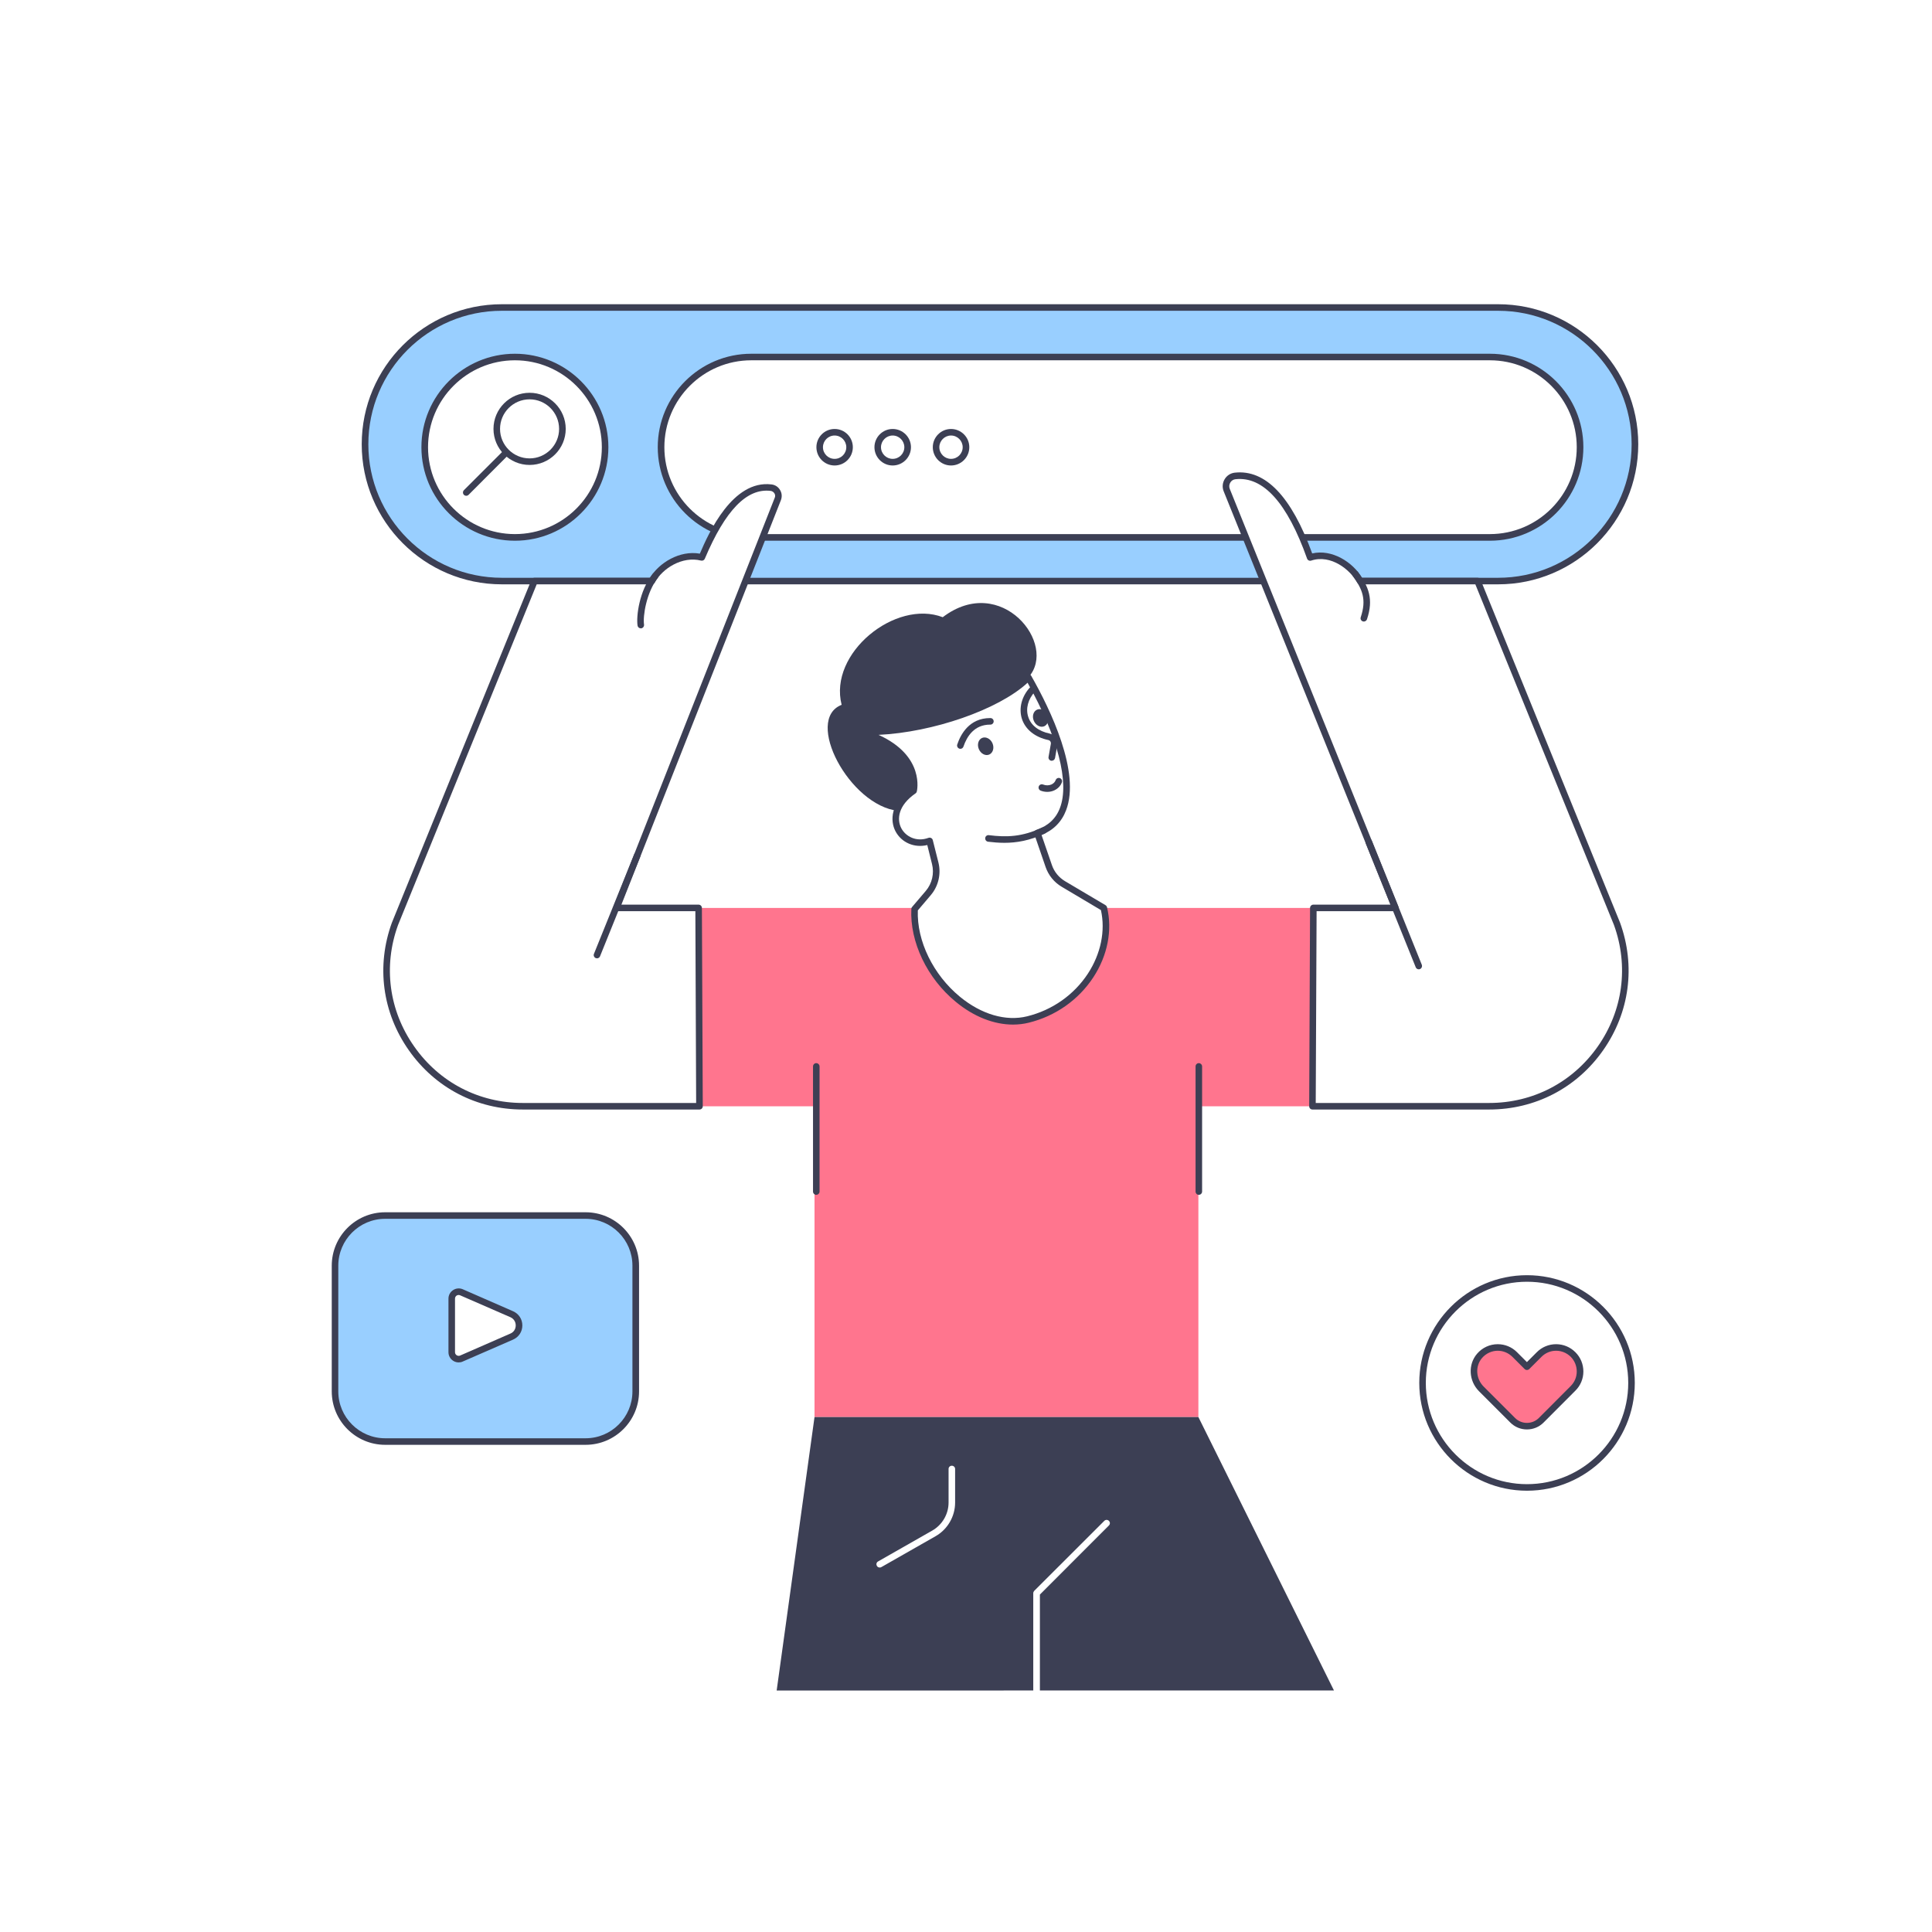<svg width="243" height="243" viewBox="0 0 243 243" fill="none" xmlns="http://www.w3.org/2000/svg">
<rect x="0" y="0" width="243" height="243" fill="#808080" stroke="none"/>
<g clip-path="url(#clip0_346_3302)">
<g style="mix-blend-mode:multiply">
<path d="M243 243H0V0H243V243Z" fill="white"/>
</g>
<path d="M73.654 181.308H48.441C44.96 181.308 42.143 178.491 42.143 175.01V159.19C42.143 155.708 44.96 152.892 48.441 152.892H73.654C77.135 152.892 79.962 155.708 79.962 159.19V175.01C79.962 178.491 77.135 181.308 73.654 181.308Z" fill="#99CFFF"/>
<path fill-rule="evenodd" clip-rule="evenodd" d="M73.654 181.724H48.441C44.742 181.724 41.727 178.709 41.727 175.009V159.189C41.727 155.49 44.742 152.475 48.441 152.475H73.654C77.363 152.475 80.378 155.49 80.378 159.189V175.009C80.378 178.709 77.363 181.724 73.654 181.724ZM48.441 153.298C45.198 153.298 42.55 155.946 42.55 159.189V175.009C42.55 178.252 45.198 180.901 48.441 180.901H73.654C76.907 180.901 79.545 178.252 79.545 175.009V159.189C79.545 155.946 76.907 153.298 73.654 153.298H48.441Z" fill="#3C3F54"/>
<path d="M188.429 73.088H63.12C53.619 73.088 45.912 65.381 45.912 55.879C45.912 46.377 53.619 38.671 63.12 38.671H188.429C197.931 38.671 205.637 46.377 205.637 55.879C205.637 65.381 197.931 73.088 188.429 73.088Z" fill="#99CFFF"/>
<path fill-rule="evenodd" clip-rule="evenodd" d="M188.429 73.495H63.12C53.401 73.495 45.496 65.59 45.496 55.88C45.496 46.16 53.401 38.265 63.12 38.265H188.429C198.149 38.265 206.054 46.16 206.054 55.88C206.054 65.59 198.149 73.495 188.429 73.495ZM63.12 39.088C53.857 39.088 46.329 46.616 46.329 55.88C46.329 65.133 53.857 72.671 63.12 72.671H188.429C197.693 72.671 205.221 65.133 205.221 55.88C205.221 46.616 197.693 39.088 188.429 39.088H63.12Z" fill="#3C3F54"/>
<path d="M187.388 67.594H94.492C88.224 67.594 83.145 62.515 83.145 56.247C83.145 49.988 88.224 44.91 94.492 44.91H187.388C193.656 44.91 198.734 49.988 198.734 56.247C198.734 62.515 193.656 67.594 187.388 67.594Z" fill="white"/>
<path fill-rule="evenodd" clip-rule="evenodd" d="M187.388 68.01H94.492C88.006 68.01 82.729 62.733 82.729 56.246C82.729 49.77 88.006 44.493 94.492 44.493H187.388C193.874 44.493 199.151 49.77 199.151 56.246C199.151 62.733 193.874 68.01 187.388 68.01ZM94.492 45.316C88.462 45.316 83.562 50.226 83.562 56.246C83.562 62.277 88.462 67.177 94.492 67.177H187.388C193.418 67.177 198.318 62.277 198.318 56.246C198.318 50.226 193.418 45.316 187.388 45.316H94.492Z" fill="#3C3F54"/>
<path d="M87.867 114.199H165.25V139.144H150.729V178.232H102.447V139.144H87.976L87.867 114.199Z" fill="#FF758E"/>
<path d="M87.867 114.2H77.552L97.835 62.753C98.083 62.108 97.656 61.414 96.972 61.335C92.796 60.829 89.98 66.066 88.273 70.113C85.675 69.458 83.007 71.194 81.995 73.088H67.227L49.671 116.203C45.635 127.361 53.897 139.144 65.759 139.144H87.976L87.867 114.2Z" fill="white"/>
<path fill-rule="evenodd" clip-rule="evenodd" d="M87.976 139.551H65.759C59.966 139.551 54.739 136.833 51.417 132.092C48.084 127.351 47.31 121.509 49.284 116.064L66.84 72.929C66.909 72.77 67.058 72.671 67.227 72.671H81.757C82.888 70.787 85.486 69.19 88.025 69.636C89.156 66.988 92.161 60.343 97.021 60.928C97.488 60.977 97.884 61.235 98.112 61.632C98.35 62.019 98.38 62.475 98.222 62.902L78.157 113.783H87.867C88.095 113.783 88.283 113.971 88.283 114.199L88.392 139.134C88.392 139.243 88.353 139.352 88.273 139.432C88.194 139.511 88.085 139.551 87.976 139.551ZM67.504 73.495L50.058 116.362C48.183 121.529 48.917 127.103 52.091 131.616C55.255 136.139 60.244 138.728 65.759 138.728H87.559L87.46 114.606H77.552C77.413 114.606 77.284 114.547 77.204 114.428C77.125 114.318 77.115 114.17 77.165 114.041L97.448 62.594C97.527 62.416 97.507 62.217 97.408 62.059C97.299 61.88 97.13 61.771 96.922 61.741C93.937 61.384 91.229 64.171 88.65 70.271C88.571 70.46 88.373 70.559 88.174 70.509C85.814 69.914 83.314 71.491 82.352 73.276C82.283 73.415 82.144 73.495 81.995 73.495H67.504Z" fill="#3C3F54"/>
<path d="M165.19 114.2H175.505L154.3 61.643C153.973 60.849 154.498 59.957 155.351 59.858C159.428 59.411 162.473 63.607 164.784 70.113C167.392 69.25 170.06 71.194 171.072 73.089H185.84L203.386 116.204C207.423 127.362 199.161 139.145 187.298 139.145H165.081L165.19 114.2Z" fill="white"/>
<path fill-rule="evenodd" clip-rule="evenodd" d="M187.299 139.551H165.081C164.962 139.551 164.863 139.512 164.784 139.432C164.705 139.353 164.665 139.244 164.665 139.135L164.774 114.2C164.774 113.972 164.962 113.783 165.191 113.783H174.891L153.913 61.801C153.705 61.295 153.755 60.74 154.032 60.274C154.31 59.808 154.776 59.51 155.302 59.45C159.16 59.024 162.433 62.446 165.042 69.607C167.511 69.042 170.12 70.668 171.31 72.672H185.841C186.009 72.672 186.158 72.771 186.227 72.93L203.763 116.045C205.747 121.51 204.963 127.352 201.641 132.093C198.318 136.834 193.091 139.551 187.299 139.551ZM165.488 138.728H187.299C192.813 138.728 197.792 136.139 200.966 131.617C204.13 127.104 204.874 121.53 202.999 116.342L185.563 73.495H171.072C170.923 73.495 170.784 73.416 170.705 73.277C169.852 71.68 167.412 69.686 164.913 70.51C164.695 70.579 164.466 70.46 164.397 70.252C161.908 63.249 158.882 59.887 155.391 60.274C155.123 60.303 154.885 60.452 154.746 60.69C154.598 60.938 154.568 61.226 154.677 61.494L175.892 114.041C175.942 114.17 175.922 114.319 175.853 114.428C175.773 114.537 175.644 114.607 175.506 114.607H165.597L165.488 138.728Z" fill="#3C3F54"/>
<path d="M102.447 178.232L97.686 212.629L167.779 212.619L150.729 178.232H102.447Z" fill="#3C3F54"/>
<path d="M129.345 85.198C133.104 81.062 125.933 72.027 118.574 77.63C112.643 75.349 104.192 82.133 105.858 88.65C101.108 90.504 106.84 101.316 112.97 101.99C112.95 102.01 128.383 89.453 128.383 89.453L129.345 85.198Z" fill="#3C3F54"/>
<path d="M115.033 114.348L116.749 112.325C117.632 111.293 117.959 109.895 117.632 108.576L116.927 105.769C113.476 107.029 110.421 102.555 114.914 99.451C114.914 99.451 116.233 94.393 108.199 92.022C115.698 92.369 125.725 88.927 129.345 85.198C134.027 93.44 136.784 102.664 130.476 104.777L131.904 108.923C132.231 109.875 132.886 110.669 133.739 111.174L138.827 114.2C140.226 119.853 136.189 126.528 129.296 128.224C122.521 129.9 114.656 122.035 115.033 114.348Z" fill="white"/>
<path fill-rule="evenodd" clip-rule="evenodd" d="M127.411 128.869C125.011 128.869 122.472 127.877 120.21 126.002C116.61 123.047 114.418 118.464 114.626 114.318C114.626 114.229 114.656 114.15 114.716 114.08L116.441 112.057C117.235 111.125 117.523 109.855 117.225 108.675L116.63 106.285C115.013 106.681 113.377 105.987 112.623 104.539C111.929 103.2 112.028 101.018 114.537 99.213C114.676 98.399 114.964 94.452 108.08 92.419C107.882 92.359 107.763 92.161 107.793 91.962C107.832 91.754 107.991 91.605 108.219 91.615C115.271 91.943 125.388 88.679 129.048 84.91C129.137 84.821 129.266 84.772 129.395 84.791C129.524 84.811 129.643 84.881 129.702 85C132.132 89.265 135.921 97.14 134.086 101.92C133.531 103.378 132.489 104.42 131.002 105.025L132.301 108.794C132.589 109.647 133.174 110.361 133.947 110.827L139.035 113.842C139.135 113.902 139.204 113.991 139.234 114.1C139.938 116.967 139.313 120.18 137.518 122.918C135.653 125.764 132.767 127.797 129.395 128.631C128.75 128.789 128.086 128.869 127.411 128.869ZM115.44 114.507C115.301 118.355 117.374 122.6 120.736 125.367C123.434 127.589 126.518 128.492 129.196 127.827C132.36 127.044 135.068 125.139 136.824 122.471C138.46 119.972 139.055 117.066 138.47 114.467L133.531 111.531C132.589 110.976 131.874 110.093 131.517 109.062L130.089 104.906C130.049 104.807 130.059 104.688 130.109 104.589C130.159 104.489 130.238 104.42 130.347 104.38C131.805 103.894 132.807 102.972 133.313 101.633C134.542 98.439 133.055 92.706 129.246 85.873C125.556 89.275 117.314 92.111 110.5 92.429C116.392 95.097 115.331 99.51 115.311 99.56C115.291 99.649 115.231 99.738 115.152 99.788C112.95 101.315 112.782 103.041 113.357 104.162C113.892 105.194 115.241 105.947 116.779 105.382C116.898 105.342 117.017 105.352 117.116 105.402C117.225 105.461 117.294 105.551 117.324 105.67L118.028 108.467C118.395 109.915 118.028 111.462 117.066 112.593L115.44 114.507Z" fill="#3C3F54"/>
<path d="M126.34 106.007C125.616 106.007 124.931 105.947 124.277 105.868C124.049 105.838 123.89 105.63 123.92 105.401C123.939 105.173 124.148 105.015 124.376 105.044C126.588 105.322 128.561 105.273 131.061 104.092C131.269 103.993 131.517 104.082 131.616 104.291C131.706 104.499 131.616 104.737 131.418 104.836C129.504 105.739 127.837 106.007 126.34 106.007Z" fill="#3C3F54"/>
<path d="M132.291 95.682C132.265 95.682 132.238 95.682 132.212 95.682C131.994 95.642 131.835 95.424 131.884 95.196L132.172 93.569C132.212 93.341 132.073 93.123 131.865 93.083C130.179 92.726 128.968 91.754 128.532 90.415C128.116 89.086 128.492 87.599 129.564 86.438C129.712 86.269 129.98 86.26 130.149 86.408C130.317 86.567 130.327 86.825 130.169 86.993C129.306 87.936 128.988 89.116 129.326 90.157C129.663 91.229 130.625 91.972 132.033 92.27C132.678 92.409 133.104 93.054 132.985 93.708L132.698 95.345C132.658 95.543 132.48 95.682 132.291 95.682Z" fill="#3C3F54"/>
<path d="M131.725 99.599C131.438 99.599 131.16 99.55 130.882 99.441C130.674 99.351 130.575 99.113 130.654 98.905C130.743 98.687 130.982 98.588 131.2 98.677C131.547 98.816 131.934 98.806 132.251 98.667C132.509 98.548 132.697 98.35 132.777 98.121C132.856 97.903 133.084 97.794 133.302 97.864C133.521 97.943 133.63 98.181 133.56 98.389C133.412 98.836 133.054 99.203 132.598 99.411C132.321 99.54 132.023 99.599 131.725 99.599Z" fill="#3C3F54"/>
<path d="M120.795 94.185C120.749 94.185 120.706 94.178 120.666 94.165C120.448 94.085 120.329 93.857 120.399 93.639C120.815 92.389 121.906 90.316 124.535 90.316C124.548 90.316 124.561 90.316 124.574 90.316C124.802 90.316 124.981 90.505 124.981 90.733C124.981 90.951 124.793 91.14 124.574 91.14C124.564 91.14 124.545 91.14 124.535 91.14C122.531 91.14 121.609 92.637 121.182 93.897C121.123 94.076 120.964 94.185 120.795 94.185Z" fill="#3C3F54"/>
<path d="M124.832 93.49C125.08 94.075 124.892 94.7 124.416 94.908C123.94 95.106 123.364 94.799 123.116 94.224C122.868 93.648 123.057 93.014 123.523 92.815C123.999 92.617 124.584 92.915 124.832 93.49Z" fill="#3C3F54"/>
<path d="M131.746 89.929C131.994 90.514 131.805 91.139 131.339 91.347C130.863 91.546 130.278 91.238 130.03 90.663C129.782 90.088 129.97 89.453 130.446 89.255C130.912 89.056 131.498 89.354 131.746 89.929Z" fill="#3C3F54"/>
<path d="M130.377 213.036C130.149 213.036 129.96 212.848 129.96 212.619V200.39C129.96 200.281 130.01 200.172 130.079 200.093L138.897 191.285C139.056 191.126 139.313 191.126 139.472 191.285C139.641 191.444 139.641 191.712 139.472 191.87L130.794 200.559V212.619C130.794 212.848 130.605 213.036 130.377 213.036Z" fill="white"/>
<path d="M53.42 56.247C53.42 49.988 58.499 44.91 64.767 44.91C71.025 44.91 76.104 49.988 76.104 56.247C76.104 62.515 71.025 67.594 64.767 67.594C58.499 67.594 53.42 62.515 53.42 56.247Z" fill="white"/>
<path fill-rule="evenodd" clip-rule="evenodd" d="M64.767 68.01C58.281 68.01 53.004 62.733 53.004 56.246C53.004 49.77 58.281 44.493 64.767 44.493C71.244 44.493 76.52 49.77 76.52 56.246C76.52 62.733 71.244 68.01 64.767 68.01ZM64.767 45.316C58.737 45.316 53.837 50.226 53.837 56.246C53.837 62.277 58.737 67.177 64.767 67.177C70.787 67.177 75.697 62.277 75.697 56.246C75.697 50.226 70.787 45.316 64.767 45.316Z" fill="#3C3F54"/>
<path fill-rule="evenodd" clip-rule="evenodd" d="M66.612 58.479C64.103 58.479 62.069 56.445 62.069 53.946C62.069 51.437 64.103 49.403 66.612 49.403C69.111 49.403 71.155 51.437 71.155 53.946C71.155 56.445 69.111 58.479 66.612 58.479ZM66.612 50.227C64.559 50.227 62.893 51.893 62.893 53.946C62.893 55.989 64.559 57.655 66.612 57.655C68.655 57.655 70.321 55.989 70.321 53.946C70.321 51.893 68.655 50.227 66.612 50.227Z" fill="#3C3F54"/>
<path d="M58.638 62.357C58.538 62.357 58.429 62.318 58.35 62.238C58.191 62.08 58.191 61.812 58.35 61.653L63.369 56.634C63.537 56.466 63.795 56.466 63.954 56.634C64.123 56.793 64.123 57.051 63.954 57.209L58.935 62.238C58.856 62.318 58.747 62.357 58.638 62.357Z" fill="#3C3F54"/>
<path d="M75.082 120.537C75.036 120.537 74.986 120.527 74.933 120.507C74.725 120.418 74.616 120.18 74.705 119.972L79.764 107.445C79.853 107.237 80.091 107.137 80.299 107.217C80.517 107.306 80.617 107.544 80.527 107.752L75.469 120.279C75.409 120.438 75.251 120.537 75.082 120.537Z" fill="#3C3F54"/>
<path d="M178.441 121.916C178.283 121.916 178.124 121.817 178.065 121.658L171.766 106.046C171.687 105.828 171.786 105.59 172.004 105.501C172.213 105.422 172.451 105.521 172.54 105.729L178.828 121.341C178.908 121.559 178.808 121.797 178.6 121.886C178.547 121.906 178.494 121.916 178.441 121.916Z" fill="#3C3F54"/>
<path d="M80.597 79.03C80.388 79.03 80.22 78.881 80.19 78.683C80.012 77.522 80.398 74.328 82.085 72.186C82.223 72.007 82.481 71.978 82.66 72.117C82.848 72.255 82.878 72.513 82.729 72.692C81.301 74.527 80.845 77.482 81.004 78.553C81.033 78.782 80.884 78.99 80.656 79.03C80.636 79.03 80.617 79.03 80.597 79.03Z" fill="#3C3F54"/>
<path d="M171.538 78.176C171.492 78.176 171.449 78.169 171.409 78.156C171.191 78.077 171.072 77.849 171.151 77.63C171.885 75.419 171.389 74.139 170.139 72.433C170.001 72.255 170.04 71.997 170.229 71.858C170.417 71.729 170.675 71.769 170.804 71.947C172.153 73.802 172.778 75.359 171.935 77.888C171.875 78.067 171.707 78.176 171.538 78.176Z" fill="#3C3F54"/>
<path d="M150.779 150.282C150.551 150.282 150.373 150.094 150.373 149.866V134.135C150.373 133.907 150.551 133.719 150.779 133.719C151.007 133.719 151.196 133.907 151.196 134.135V149.866C151.196 150.094 151.007 150.282 150.779 150.282Z" fill="#3C3F54"/>
<path d="M102.665 150.282C102.437 150.282 102.258 150.094 102.258 149.866V134.135C102.258 133.907 102.437 133.719 102.665 133.719C102.893 133.719 103.082 133.907 103.082 134.135V149.866C103.082 150.094 102.893 150.282 102.665 150.282Z" fill="#3C3F54"/>
<path d="M64.36 165.299L58.042 162.541C57.467 162.283 56.822 162.71 56.822 163.335V170.079C56.822 170.704 57.467 171.121 58.042 170.873L64.36 168.115C65.59 167.58 65.59 165.834 64.36 165.299Z" fill="white"/>
<path fill-rule="evenodd" clip-rule="evenodd" d="M57.685 171.359C57.447 171.359 57.199 171.29 56.991 171.151C56.624 170.913 56.406 170.506 56.406 170.08V163.335C56.406 162.899 56.624 162.502 56.991 162.264C57.348 162.026 57.804 161.986 58.201 162.155L64.529 164.922C65.253 165.239 65.699 165.924 65.699 166.707C65.699 167.491 65.253 168.175 64.529 168.493L58.201 171.25C58.042 171.329 57.864 171.359 57.685 171.359ZM57.685 162.879C57.606 162.879 57.517 162.899 57.437 162.948C57.308 163.038 57.229 163.176 57.229 163.335V170.08C57.229 170.228 57.308 170.377 57.437 170.456C57.576 170.546 57.735 170.556 57.874 170.496L64.202 167.729C64.618 167.55 64.866 167.164 64.866 166.707C64.866 166.251 64.618 165.864 64.202 165.676L57.874 162.919C57.814 162.892 57.751 162.879 57.685 162.879Z" fill="#3C3F54"/>
<path d="M178.917 173.938C178.917 166.687 184.799 160.796 192.059 160.796C199.32 160.796 205.211 166.687 205.211 173.938C205.211 181.198 199.32 187.089 192.059 187.089C184.799 187.089 178.917 181.198 178.917 173.938Z" fill="white"/>
<path fill-rule="evenodd" clip-rule="evenodd" d="M192.059 187.497C184.591 187.497 178.511 181.417 178.511 173.938C178.511 166.47 184.591 160.39 192.059 160.39C199.538 160.39 205.618 166.47 205.618 173.938C205.618 181.417 199.538 187.497 192.059 187.497ZM192.059 161.213C185.047 161.213 179.334 166.926 179.334 173.938C179.334 180.96 185.047 186.673 192.059 186.673C199.081 186.673 204.794 180.96 204.794 173.938C204.794 166.926 199.081 161.213 192.059 161.213Z" fill="#3C3F54"/>
<path d="M198.734 172.5C198.734 173.264 198.437 174.037 197.852 174.633L196.314 176.16L193.855 178.63C192.853 179.621 191.246 179.621 190.254 178.63L187.784 176.16L186.326 174.702C185.196 173.571 185.057 171.746 186.098 170.536C186.693 169.832 187.537 169.485 188.38 169.485C189.153 169.485 189.927 169.773 190.512 170.368L192.049 171.905L193.587 170.368C194.767 169.187 196.671 169.187 197.852 170.368C198.437 170.953 198.734 171.726 198.734 172.5Z" fill="#FF758E"/>
<path fill-rule="evenodd" clip-rule="evenodd" d="M192.049 179.79C191.266 179.79 190.522 179.483 189.966 178.927L186.029 174.99C184.729 173.69 184.62 171.617 185.781 170.268C186.435 169.505 187.378 169.068 188.379 169.068C189.292 169.068 190.155 169.425 190.8 170.07L192.049 171.32L193.299 170.07C193.944 169.425 194.807 169.068 195.719 169.068C196.632 169.068 197.494 169.425 198.139 170.07C198.794 170.715 199.151 171.578 199.151 172.5C199.151 173.413 198.794 174.276 198.139 174.92L194.142 178.927C193.587 179.483 192.843 179.79 192.049 179.79ZM188.379 169.892C187.626 169.892 186.902 170.229 186.406 170.804C185.523 171.826 185.622 173.413 186.614 174.404L190.552 178.342C190.948 178.739 191.484 178.967 192.049 178.967C192.625 178.967 193.16 178.739 193.557 178.342L197.554 174.335C198.05 173.839 198.318 173.194 198.318 172.5C198.318 171.806 198.05 171.151 197.564 170.655C197.068 170.169 196.413 169.892 195.719 169.892C195.025 169.892 194.37 170.169 193.884 170.655L192.347 172.193C192.267 172.272 192.158 172.312 192.049 172.312C191.94 172.312 191.841 172.272 191.762 172.193L190.224 170.655C189.728 170.169 189.074 169.892 188.379 169.892Z" fill="#3C3F54"/>
<path d="M110.649 197.157C110.501 197.157 110.362 197.088 110.292 196.949C110.173 196.75 110.243 196.503 110.441 196.393L117.265 192.505C118.525 191.781 119.308 190.433 119.308 188.984V184.759C119.308 184.531 119.487 184.353 119.715 184.353C119.943 184.353 120.131 184.531 120.131 184.759V188.984C120.131 190.73 119.189 192.357 117.672 193.22L110.848 197.108C110.788 197.147 110.719 197.157 110.649 197.157Z" fill="white"/>
<path fill-rule="evenodd" clip-rule="evenodd" d="M104.976 58.547C103.707 58.547 102.685 57.516 102.685 56.246C102.685 54.987 103.707 53.955 104.976 53.955C106.246 53.955 107.267 54.987 107.267 56.246C107.267 57.516 106.246 58.547 104.976 58.547ZM104.976 54.778C104.163 54.778 103.508 55.443 103.508 56.246C103.508 57.059 104.163 57.714 104.976 57.714C105.79 57.714 106.444 57.059 106.444 56.246C106.444 55.443 105.79 54.778 104.976 54.778Z" fill="#3C3F54"/>
<path fill-rule="evenodd" clip-rule="evenodd" d="M112.276 58.547C111.016 58.547 109.985 57.516 109.985 56.246C109.985 54.987 111.016 53.955 112.276 53.955C113.546 53.955 114.577 54.987 114.577 56.246C114.577 57.516 113.546 58.547 112.276 58.547ZM112.276 54.778C111.473 54.778 110.808 55.443 110.808 56.246C110.808 57.059 111.473 57.714 112.276 57.714C113.089 57.714 113.744 57.059 113.744 56.246C113.744 55.443 113.089 54.778 112.276 54.778Z" fill="#3C3F54"/>
<path fill-rule="evenodd" clip-rule="evenodd" d="M119.615 58.547C118.356 58.547 117.324 57.516 117.324 56.246C117.324 54.987 118.356 53.955 119.615 53.955C120.885 53.955 121.916 54.987 121.916 56.246C121.916 57.516 120.885 58.547 119.615 58.547ZM119.615 54.778C118.812 54.778 118.147 55.443 118.147 56.246C118.147 57.059 118.812 57.714 119.615 57.714C120.429 57.714 121.083 57.059 121.083 56.246C121.083 55.443 120.429 54.778 119.615 54.778Z" fill="#3C3F54"/>
</g>
<defs>
<clipPath id="clip0_346_3302">
<rect width="243" height="243" fill="white"/>
</clipPath>
</defs>
</svg>
